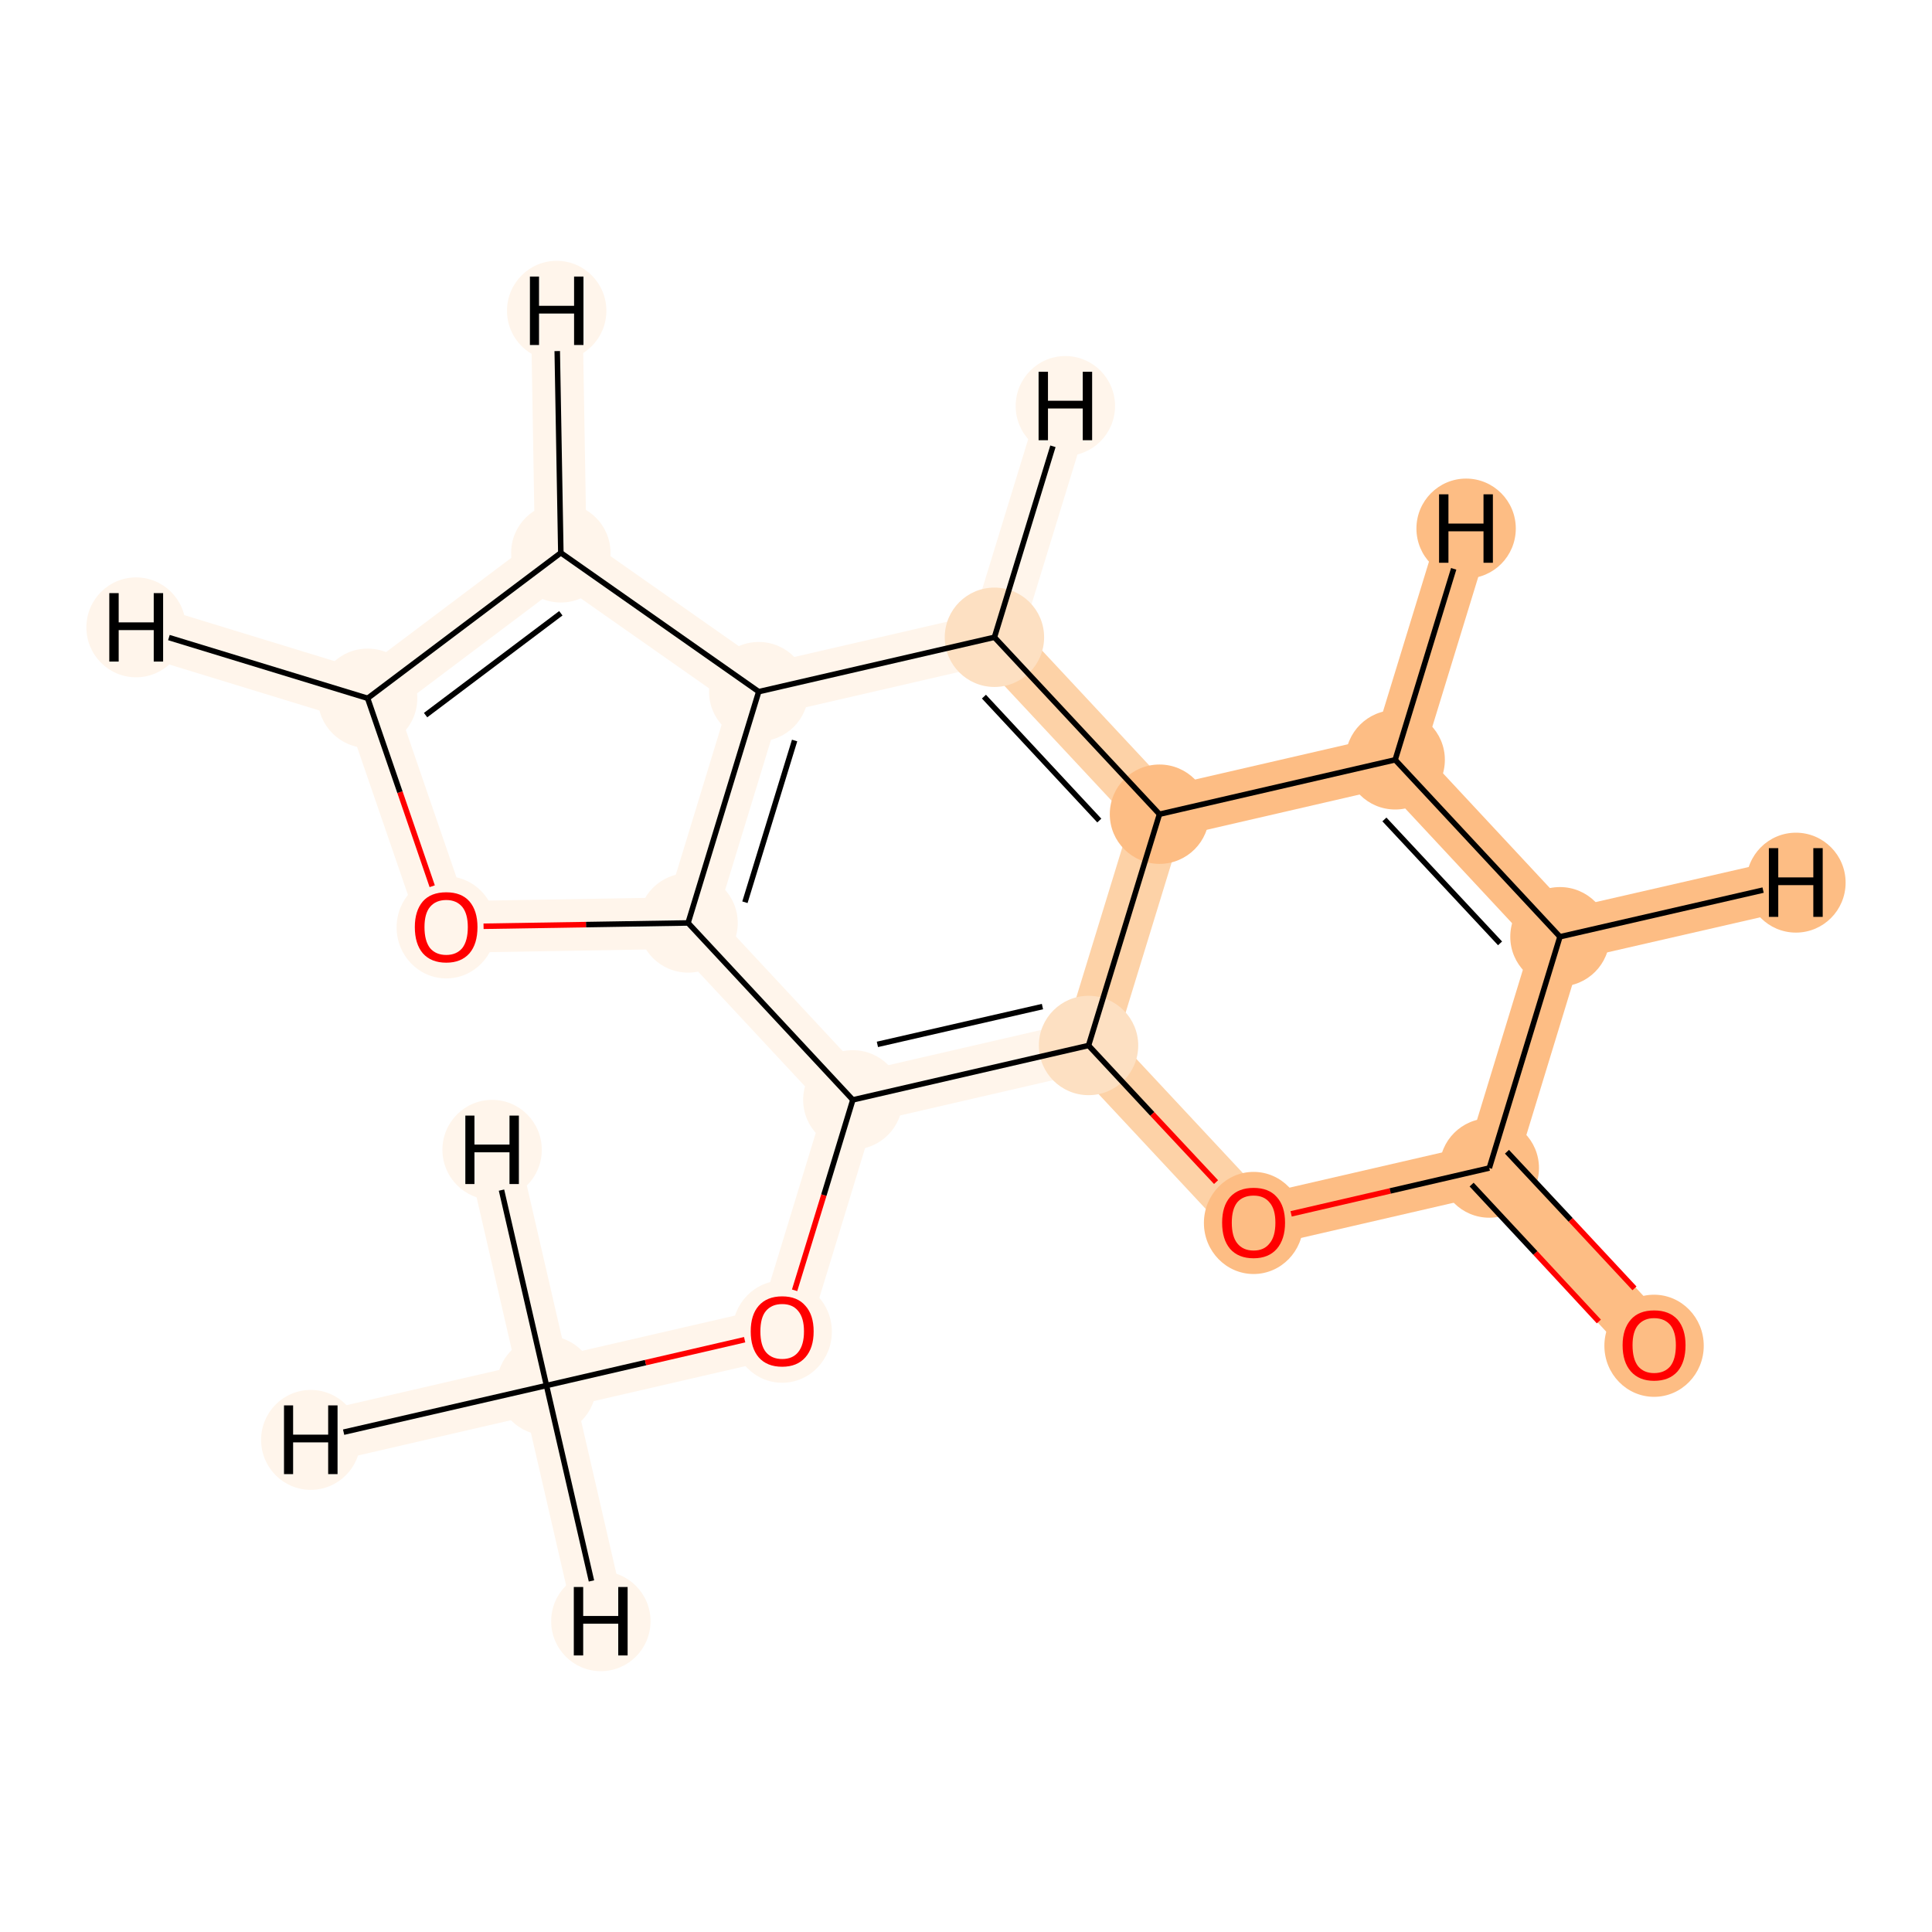 <?xml version='1.0' encoding='iso-8859-1'?>
<svg version='1.1' baseProfile='full'
              xmlns='http://www.w3.org/2000/svg'
                      xmlns:rdkit='http://www.rdkit.org/xml'
                      xmlns:xlink='http://www.w3.org/1999/xlink'
                  xml:space='preserve'
width='700px' height='700px' viewBox='0 0 700 700'>
<!-- END OF HEADER -->
<rect style='opacity:1.0;fill:#FFFFFF;stroke:none' width='700.0' height='700.0' x='0.0' y='0.0'> </rect>
<path d='M 198.0,502.0 L 283.4,482.3' style='fill:none;fill-rule:evenodd;stroke:#FFF5EB;stroke-width:18.7px;stroke-linecap:butt;stroke-linejoin:miter;stroke-opacity:1' />
<path d='M 198.0,502.0 L 112.6,521.7' style='fill:none;fill-rule:evenodd;stroke:#FFF5EB;stroke-width:18.7px;stroke-linecap:butt;stroke-linejoin:miter;stroke-opacity:1' />
<path d='M 198.0,502.0 L 217.7,587.4' style='fill:none;fill-rule:evenodd;stroke:#FFF5EB;stroke-width:18.7px;stroke-linecap:butt;stroke-linejoin:miter;stroke-opacity:1' />
<path d='M 198.0,502.0 L 178.3,416.6' style='fill:none;fill-rule:evenodd;stroke:#FFF5EB;stroke-width:18.7px;stroke-linecap:butt;stroke-linejoin:miter;stroke-opacity:1' />
<path d='M 283.4,482.3 L 309.0,398.5' style='fill:none;fill-rule:evenodd;stroke:#FFF5EB;stroke-width:18.7px;stroke-linecap:butt;stroke-linejoin:miter;stroke-opacity:1' />
<path d='M 309.0,398.5 L 394.4,378.8' style='fill:none;fill-rule:evenodd;stroke:#FFF5EB;stroke-width:18.7px;stroke-linecap:butt;stroke-linejoin:miter;stroke-opacity:1' />
<path d='M 309.0,398.5 L 249.3,334.4' style='fill:none;fill-rule:evenodd;stroke:#FFF5EB;stroke-width:18.7px;stroke-linecap:butt;stroke-linejoin:miter;stroke-opacity:1' />
<path d='M 394.4,378.8 L 454.2,442.9' style='fill:none;fill-rule:evenodd;stroke:#FDD2A7;stroke-width:18.7px;stroke-linecap:butt;stroke-linejoin:miter;stroke-opacity:1' />
<path d='M 394.4,378.8 L 420.1,295.0' style='fill:none;fill-rule:evenodd;stroke:#FDD2A7;stroke-width:18.7px;stroke-linecap:butt;stroke-linejoin:miter;stroke-opacity:1' />
<path d='M 454.2,442.9 L 539.6,423.2' style='fill:none;fill-rule:evenodd;stroke:#FDBD84;stroke-width:18.7px;stroke-linecap:butt;stroke-linejoin:miter;stroke-opacity:1' />
<path d='M 539.6,423.2 L 599.3,487.4' style='fill:none;fill-rule:evenodd;stroke:#FDBD84;stroke-width:18.7px;stroke-linecap:butt;stroke-linejoin:miter;stroke-opacity:1' />
<path d='M 539.6,423.2 L 565.2,339.4' style='fill:none;fill-rule:evenodd;stroke:#FDBD84;stroke-width:18.7px;stroke-linecap:butt;stroke-linejoin:miter;stroke-opacity:1' />
<path d='M 565.2,339.4 L 505.5,275.3' style='fill:none;fill-rule:evenodd;stroke:#FDBD84;stroke-width:18.7px;stroke-linecap:butt;stroke-linejoin:miter;stroke-opacity:1' />
<path d='M 565.2,339.4 L 650.7,319.8' style='fill:none;fill-rule:evenodd;stroke:#FDBD84;stroke-width:18.7px;stroke-linecap:butt;stroke-linejoin:miter;stroke-opacity:1' />
<path d='M 505.5,275.3 L 420.1,295.0' style='fill:none;fill-rule:evenodd;stroke:#FDBD84;stroke-width:18.7px;stroke-linecap:butt;stroke-linejoin:miter;stroke-opacity:1' />
<path d='M 505.5,275.3 L 531.2,191.5' style='fill:none;fill-rule:evenodd;stroke:#FDBD84;stroke-width:18.7px;stroke-linecap:butt;stroke-linejoin:miter;stroke-opacity:1' />
<path d='M 420.1,295.0 L 360.3,230.9' style='fill:none;fill-rule:evenodd;stroke:#FDD2A7;stroke-width:18.7px;stroke-linecap:butt;stroke-linejoin:miter;stroke-opacity:1' />
<path d='M 360.3,230.9 L 274.9,250.6' style='fill:none;fill-rule:evenodd;stroke:#FFF5EB;stroke-width:18.7px;stroke-linecap:butt;stroke-linejoin:miter;stroke-opacity:1' />
<path d='M 360.3,230.9 L 386.0,147.1' style='fill:none;fill-rule:evenodd;stroke:#FFF5EB;stroke-width:18.7px;stroke-linecap:butt;stroke-linejoin:miter;stroke-opacity:1' />
<path d='M 274.9,250.6 L 249.3,334.4' style='fill:none;fill-rule:evenodd;stroke:#FFF5EB;stroke-width:18.7px;stroke-linecap:butt;stroke-linejoin:miter;stroke-opacity:1' />
<path d='M 274.9,250.6 L 203.2,200.3' style='fill:none;fill-rule:evenodd;stroke:#FFF5EB;stroke-width:18.7px;stroke-linecap:butt;stroke-linejoin:miter;stroke-opacity:1' />
<path d='M 249.3,334.4 L 161.7,335.9' style='fill:none;fill-rule:evenodd;stroke:#FFF5EB;stroke-width:18.7px;stroke-linecap:butt;stroke-linejoin:miter;stroke-opacity:1' />
<path d='M 161.7,335.9 L 133.2,253.0' style='fill:none;fill-rule:evenodd;stroke:#FFF5EB;stroke-width:18.7px;stroke-linecap:butt;stroke-linejoin:miter;stroke-opacity:1' />
<path d='M 133.2,253.0 L 203.2,200.3' style='fill:none;fill-rule:evenodd;stroke:#FFF5EB;stroke-width:18.7px;stroke-linecap:butt;stroke-linejoin:miter;stroke-opacity:1' />
<path d='M 133.2,253.0 L 49.3,227.3' style='fill:none;fill-rule:evenodd;stroke:#FFF5EB;stroke-width:18.7px;stroke-linecap:butt;stroke-linejoin:miter;stroke-opacity:1' />
<path d='M 203.2,200.3 L 201.7,112.6' style='fill:none;fill-rule:evenodd;stroke:#FFF5EB;stroke-width:18.7px;stroke-linecap:butt;stroke-linejoin:miter;stroke-opacity:1' />
<ellipse cx='198.0' cy='502.0' rx='17.5' ry='17.5'  style='fill:#FFF5EB;fill-rule:evenodd;stroke:#FFF5EB;stroke-width:1.0px;stroke-linecap:butt;stroke-linejoin:miter;stroke-opacity:1' />
<ellipse cx='283.4' cy='482.5' rx='17.5' ry='18.0'  style='fill:#FFF5EB;fill-rule:evenodd;stroke:#FFF5EB;stroke-width:1.0px;stroke-linecap:butt;stroke-linejoin:miter;stroke-opacity:1' />
<ellipse cx='309.0' cy='398.5' rx='17.5' ry='17.5'  style='fill:#FFF5EB;fill-rule:evenodd;stroke:#FFF5EB;stroke-width:1.0px;stroke-linecap:butt;stroke-linejoin:miter;stroke-opacity:1' />
<ellipse cx='394.4' cy='378.8' rx='17.5' ry='17.5'  style='fill:#FDE0C2;fill-rule:evenodd;stroke:#FDE0C2;stroke-width:1.0px;stroke-linecap:butt;stroke-linejoin:miter;stroke-opacity:1' />
<ellipse cx='454.2' cy='443.1' rx='17.5' ry='18.0'  style='fill:#FDBD84;fill-rule:evenodd;stroke:#FDBD84;stroke-width:1.0px;stroke-linecap:butt;stroke-linejoin:miter;stroke-opacity:1' />
<ellipse cx='539.6' cy='423.2' rx='17.5' ry='17.5'  style='fill:#FDBD84;fill-rule:evenodd;stroke:#FDBD84;stroke-width:1.0px;stroke-linecap:butt;stroke-linejoin:miter;stroke-opacity:1' />
<ellipse cx='599.3' cy='487.6' rx='17.5' ry='18.0'  style='fill:#FDBD84;fill-rule:evenodd;stroke:#FDBD84;stroke-width:1.0px;stroke-linecap:butt;stroke-linejoin:miter;stroke-opacity:1' />
<ellipse cx='565.2' cy='339.4' rx='17.5' ry='17.5'  style='fill:#FDBD84;fill-rule:evenodd;stroke:#FDBD84;stroke-width:1.0px;stroke-linecap:butt;stroke-linejoin:miter;stroke-opacity:1' />
<ellipse cx='505.5' cy='275.3' rx='17.5' ry='17.5'  style='fill:#FDBD84;fill-rule:evenodd;stroke:#FDBD84;stroke-width:1.0px;stroke-linecap:butt;stroke-linejoin:miter;stroke-opacity:1' />
<ellipse cx='420.1' cy='295.0' rx='17.5' ry='17.5'  style='fill:#FDBD84;fill-rule:evenodd;stroke:#FDBD84;stroke-width:1.0px;stroke-linecap:butt;stroke-linejoin:miter;stroke-opacity:1' />
<ellipse cx='360.3' cy='230.9' rx='17.5' ry='17.5'  style='fill:#FDE0C2;fill-rule:evenodd;stroke:#FDE0C2;stroke-width:1.0px;stroke-linecap:butt;stroke-linejoin:miter;stroke-opacity:1' />
<ellipse cx='274.9' cy='250.6' rx='17.5' ry='17.5'  style='fill:#FFF5EB;fill-rule:evenodd;stroke:#FFF5EB;stroke-width:1.0px;stroke-linecap:butt;stroke-linejoin:miter;stroke-opacity:1' />
<ellipse cx='249.3' cy='334.4' rx='17.5' ry='17.5'  style='fill:#FFF5EB;fill-rule:evenodd;stroke:#FFF5EB;stroke-width:1.0px;stroke-linecap:butt;stroke-linejoin:miter;stroke-opacity:1' />
<ellipse cx='161.7' cy='336.0' rx='17.5' ry='18.0'  style='fill:#FFF5EB;fill-rule:evenodd;stroke:#FFF5EB;stroke-width:1.0px;stroke-linecap:butt;stroke-linejoin:miter;stroke-opacity:1' />
<ellipse cx='133.2' cy='253.0' rx='17.5' ry='17.5'  style='fill:#FFF5EB;fill-rule:evenodd;stroke:#FFF5EB;stroke-width:1.0px;stroke-linecap:butt;stroke-linejoin:miter;stroke-opacity:1' />
<ellipse cx='203.2' cy='200.3' rx='17.5' ry='17.5'  style='fill:#FFF5EB;fill-rule:evenodd;stroke:#FFF5EB;stroke-width:1.0px;stroke-linecap:butt;stroke-linejoin:miter;stroke-opacity:1' />
<ellipse cx='112.6' cy='521.7' rx='17.5' ry='17.6'  style='fill:#FFF5EB;fill-rule:evenodd;stroke:#FFF5EB;stroke-width:1.0px;stroke-linecap:butt;stroke-linejoin:miter;stroke-opacity:1' />
<ellipse cx='217.7' cy='587.4' rx='17.5' ry='17.6'  style='fill:#FFF5EB;fill-rule:evenodd;stroke:#FFF5EB;stroke-width:1.0px;stroke-linecap:butt;stroke-linejoin:miter;stroke-opacity:1' />
<ellipse cx='178.3' cy='416.6' rx='17.5' ry='17.6'  style='fill:#FFF5EB;fill-rule:evenodd;stroke:#FFF5EB;stroke-width:1.0px;stroke-linecap:butt;stroke-linejoin:miter;stroke-opacity:1' />
<ellipse cx='650.7' cy='319.8' rx='17.5' ry='17.6'  style='fill:#FDBD84;fill-rule:evenodd;stroke:#FDBD84;stroke-width:1.0px;stroke-linecap:butt;stroke-linejoin:miter;stroke-opacity:1' />
<ellipse cx='531.2' cy='191.5' rx='17.5' ry='17.6'  style='fill:#FDBD84;fill-rule:evenodd;stroke:#FDBD84;stroke-width:1.0px;stroke-linecap:butt;stroke-linejoin:miter;stroke-opacity:1' />
<ellipse cx='386.0' cy='147.1' rx='17.5' ry='17.6'  style='fill:#FFF5EB;fill-rule:evenodd;stroke:#FFF5EB;stroke-width:1.0px;stroke-linecap:butt;stroke-linejoin:miter;stroke-opacity:1' />
<ellipse cx='49.3' cy='227.3' rx='17.5' ry='17.6'  style='fill:#FFF5EB;fill-rule:evenodd;stroke:#FFF5EB;stroke-width:1.0px;stroke-linecap:butt;stroke-linejoin:miter;stroke-opacity:1' />
<ellipse cx='201.7' cy='112.6' rx='17.5' ry='17.6'  style='fill:#FFF5EB;fill-rule:evenodd;stroke:#FFF5EB;stroke-width:1.0px;stroke-linecap:butt;stroke-linejoin:miter;stroke-opacity:1' />
<path class='bond-0 atom-0 atom-1' d='M 198.0,502.0 L 233.9,493.7' style='fill:none;fill-rule:evenodd;stroke:#000000;stroke-width:2.0px;stroke-linecap:butt;stroke-linejoin:miter;stroke-opacity:1' />
<path class='bond-0 atom-0 atom-1' d='M 233.9,493.7 L 269.8,485.4' style='fill:none;fill-rule:evenodd;stroke:#FF0000;stroke-width:2.0px;stroke-linecap:butt;stroke-linejoin:miter;stroke-opacity:1' />
<path class='bond-18 atom-0 atom-16' d='M 198.0,502.0 L 124.5,518.9' style='fill:none;fill-rule:evenodd;stroke:#000000;stroke-width:2.0px;stroke-linecap:butt;stroke-linejoin:miter;stroke-opacity:1' />
<path class='bond-19 atom-0 atom-17' d='M 198.0,502.0 L 214.3,572.8' style='fill:none;fill-rule:evenodd;stroke:#000000;stroke-width:2.0px;stroke-linecap:butt;stroke-linejoin:miter;stroke-opacity:1' />
<path class='bond-20 atom-0 atom-18' d='M 198.0,502.0 L 181.7,431.2' style='fill:none;fill-rule:evenodd;stroke:#000000;stroke-width:2.0px;stroke-linecap:butt;stroke-linejoin:miter;stroke-opacity:1' />
<path class='bond-1 atom-1 atom-2' d='M 287.9,467.5 L 298.5,433.0' style='fill:none;fill-rule:evenodd;stroke:#FF0000;stroke-width:2.0px;stroke-linecap:butt;stroke-linejoin:miter;stroke-opacity:1' />
<path class='bond-1 atom-1 atom-2' d='M 298.5,433.0 L 309.0,398.5' style='fill:none;fill-rule:evenodd;stroke:#000000;stroke-width:2.0px;stroke-linecap:butt;stroke-linejoin:miter;stroke-opacity:1' />
<path class='bond-2 atom-2 atom-3' d='M 309.0,398.5 L 394.4,378.8' style='fill:none;fill-rule:evenodd;stroke:#000000;stroke-width:2.0px;stroke-linecap:butt;stroke-linejoin:miter;stroke-opacity:1' />
<path class='bond-2 atom-2 atom-3' d='M 317.9,378.4 L 377.7,364.7' style='fill:none;fill-rule:evenodd;stroke:#000000;stroke-width:2.0px;stroke-linecap:butt;stroke-linejoin:miter;stroke-opacity:1' />
<path class='bond-15 atom-12 atom-2' d='M 249.3,334.4 L 309.0,398.5' style='fill:none;fill-rule:evenodd;stroke:#000000;stroke-width:2.0px;stroke-linecap:butt;stroke-linejoin:miter;stroke-opacity:1' />
<path class='bond-3 atom-3 atom-4' d='M 394.4,378.8 L 417.5,403.6' style='fill:none;fill-rule:evenodd;stroke:#000000;stroke-width:2.0px;stroke-linecap:butt;stroke-linejoin:miter;stroke-opacity:1' />
<path class='bond-3 atom-3 atom-4' d='M 417.5,403.6 L 440.6,428.3' style='fill:none;fill-rule:evenodd;stroke:#FF0000;stroke-width:2.0px;stroke-linecap:butt;stroke-linejoin:miter;stroke-opacity:1' />
<path class='bond-16 atom-9 atom-3' d='M 420.1,295.0 L 394.4,378.8' style='fill:none;fill-rule:evenodd;stroke:#000000;stroke-width:2.0px;stroke-linecap:butt;stroke-linejoin:miter;stroke-opacity:1' />
<path class='bond-4 atom-4 atom-5' d='M 467.8,439.8 L 503.7,431.5' style='fill:none;fill-rule:evenodd;stroke:#FF0000;stroke-width:2.0px;stroke-linecap:butt;stroke-linejoin:miter;stroke-opacity:1' />
<path class='bond-4 atom-4 atom-5' d='M 503.7,431.5 L 539.6,423.2' style='fill:none;fill-rule:evenodd;stroke:#000000;stroke-width:2.0px;stroke-linecap:butt;stroke-linejoin:miter;stroke-opacity:1' />
<path class='bond-5 atom-5 atom-6' d='M 533.2,429.2 L 556.3,454.0' style='fill:none;fill-rule:evenodd;stroke:#000000;stroke-width:2.0px;stroke-linecap:butt;stroke-linejoin:miter;stroke-opacity:1' />
<path class='bond-5 atom-5 atom-6' d='M 556.3,454.0 L 579.3,478.8' style='fill:none;fill-rule:evenodd;stroke:#FF0000;stroke-width:2.0px;stroke-linecap:butt;stroke-linejoin:miter;stroke-opacity:1' />
<path class='bond-5 atom-5 atom-6' d='M 546.0,417.3 L 569.1,442.0' style='fill:none;fill-rule:evenodd;stroke:#000000;stroke-width:2.0px;stroke-linecap:butt;stroke-linejoin:miter;stroke-opacity:1' />
<path class='bond-5 atom-5 atom-6' d='M 569.1,442.0 L 592.2,466.8' style='fill:none;fill-rule:evenodd;stroke:#FF0000;stroke-width:2.0px;stroke-linecap:butt;stroke-linejoin:miter;stroke-opacity:1' />
<path class='bond-6 atom-5 atom-7' d='M 539.6,423.2 L 565.2,339.4' style='fill:none;fill-rule:evenodd;stroke:#000000;stroke-width:2.0px;stroke-linecap:butt;stroke-linejoin:miter;stroke-opacity:1' />
<path class='bond-7 atom-7 atom-8' d='M 565.2,339.4 L 505.5,275.3' style='fill:none;fill-rule:evenodd;stroke:#000000;stroke-width:2.0px;stroke-linecap:butt;stroke-linejoin:miter;stroke-opacity:1' />
<path class='bond-7 atom-7 atom-8' d='M 543.5,341.8 L 501.6,296.9' style='fill:none;fill-rule:evenodd;stroke:#000000;stroke-width:2.0px;stroke-linecap:butt;stroke-linejoin:miter;stroke-opacity:1' />
<path class='bond-21 atom-7 atom-19' d='M 565.2,339.4 L 638.8,322.5' style='fill:none;fill-rule:evenodd;stroke:#000000;stroke-width:2.0px;stroke-linecap:butt;stroke-linejoin:miter;stroke-opacity:1' />
<path class='bond-8 atom-8 atom-9' d='M 505.5,275.3 L 420.1,295.0' style='fill:none;fill-rule:evenodd;stroke:#000000;stroke-width:2.0px;stroke-linecap:butt;stroke-linejoin:miter;stroke-opacity:1' />
<path class='bond-22 atom-8 atom-20' d='M 505.5,275.3 L 526.7,206.1' style='fill:none;fill-rule:evenodd;stroke:#000000;stroke-width:2.0px;stroke-linecap:butt;stroke-linejoin:miter;stroke-opacity:1' />
<path class='bond-9 atom-9 atom-10' d='M 420.1,295.0 L 360.3,230.9' style='fill:none;fill-rule:evenodd;stroke:#000000;stroke-width:2.0px;stroke-linecap:butt;stroke-linejoin:miter;stroke-opacity:1' />
<path class='bond-9 atom-9 atom-10' d='M 398.3,297.3 L 356.5,252.4' style='fill:none;fill-rule:evenodd;stroke:#000000;stroke-width:2.0px;stroke-linecap:butt;stroke-linejoin:miter;stroke-opacity:1' />
<path class='bond-10 atom-10 atom-11' d='M 360.3,230.9 L 274.9,250.6' style='fill:none;fill-rule:evenodd;stroke:#000000;stroke-width:2.0px;stroke-linecap:butt;stroke-linejoin:miter;stroke-opacity:1' />
<path class='bond-23 atom-10 atom-21' d='M 360.3,230.9 L 381.5,161.7' style='fill:none;fill-rule:evenodd;stroke:#000000;stroke-width:2.0px;stroke-linecap:butt;stroke-linejoin:miter;stroke-opacity:1' />
<path class='bond-11 atom-11 atom-12' d='M 274.9,250.6 L 249.3,334.4' style='fill:none;fill-rule:evenodd;stroke:#000000;stroke-width:2.0px;stroke-linecap:butt;stroke-linejoin:miter;stroke-opacity:1' />
<path class='bond-11 atom-11 atom-12' d='M 287.9,268.3 L 269.9,326.9' style='fill:none;fill-rule:evenodd;stroke:#000000;stroke-width:2.0px;stroke-linecap:butt;stroke-linejoin:miter;stroke-opacity:1' />
<path class='bond-17 atom-15 atom-11' d='M 203.2,200.3 L 274.9,250.6' style='fill:none;fill-rule:evenodd;stroke:#000000;stroke-width:2.0px;stroke-linecap:butt;stroke-linejoin:miter;stroke-opacity:1' />
<path class='bond-12 atom-12 atom-13' d='M 249.3,334.4 L 212.3,335.0' style='fill:none;fill-rule:evenodd;stroke:#000000;stroke-width:2.0px;stroke-linecap:butt;stroke-linejoin:miter;stroke-opacity:1' />
<path class='bond-12 atom-12 atom-13' d='M 212.3,335.0 L 175.2,335.6' style='fill:none;fill-rule:evenodd;stroke:#FF0000;stroke-width:2.0px;stroke-linecap:butt;stroke-linejoin:miter;stroke-opacity:1' />
<path class='bond-13 atom-13 atom-14' d='M 156.6,321.1 L 144.9,287.0' style='fill:none;fill-rule:evenodd;stroke:#FF0000;stroke-width:2.0px;stroke-linecap:butt;stroke-linejoin:miter;stroke-opacity:1' />
<path class='bond-13 atom-13 atom-14' d='M 144.9,287.0 L 133.2,253.0' style='fill:none;fill-rule:evenodd;stroke:#000000;stroke-width:2.0px;stroke-linecap:butt;stroke-linejoin:miter;stroke-opacity:1' />
<path class='bond-14 atom-14 atom-15' d='M 133.2,253.0 L 203.2,200.3' style='fill:none;fill-rule:evenodd;stroke:#000000;stroke-width:2.0px;stroke-linecap:butt;stroke-linejoin:miter;stroke-opacity:1' />
<path class='bond-14 atom-14 atom-15' d='M 154.2,259.1 L 203.2,222.2' style='fill:none;fill-rule:evenodd;stroke:#000000;stroke-width:2.0px;stroke-linecap:butt;stroke-linejoin:miter;stroke-opacity:1' />
<path class='bond-24 atom-14 atom-22' d='M 133.2,253.0 L 61.2,231.0' style='fill:none;fill-rule:evenodd;stroke:#000000;stroke-width:2.0px;stroke-linecap:butt;stroke-linejoin:miter;stroke-opacity:1' />
<path class='bond-25 atom-15 atom-23' d='M 203.2,200.3 L 201.9,127.2' style='fill:none;fill-rule:evenodd;stroke:#000000;stroke-width:2.0px;stroke-linecap:butt;stroke-linejoin:miter;stroke-opacity:1' />
<path  class='atom-1' d='M 272.0 482.4
Q 272.0 476.4, 274.9 473.1
Q 277.9 469.7, 283.4 469.7
Q 288.9 469.7, 291.8 473.1
Q 294.8 476.4, 294.8 482.4
Q 294.8 488.4, 291.8 491.8
Q 288.8 495.2, 283.4 495.2
Q 277.9 495.2, 274.9 491.8
Q 272.0 488.4, 272.0 482.4
M 283.4 492.4
Q 287.2 492.4, 289.2 489.9
Q 291.3 487.3, 291.3 482.4
Q 291.3 477.5, 289.2 475.0
Q 287.2 472.5, 283.4 472.5
Q 279.6 472.5, 277.5 475.0
Q 275.5 477.4, 275.5 482.4
Q 275.5 487.4, 277.5 489.9
Q 279.6 492.4, 283.4 492.4
' fill='#FF0000'/>
<path  class='atom-4' d='M 442.8 443.0
Q 442.8 437.0, 445.7 433.7
Q 448.7 430.4, 454.2 430.4
Q 459.7 430.4, 462.6 433.7
Q 465.6 437.0, 465.6 443.0
Q 465.6 449.0, 462.6 452.5
Q 459.6 455.9, 454.2 455.9
Q 448.7 455.9, 445.7 452.5
Q 442.8 449.1, 442.8 443.0
M 454.2 453.1
Q 458.0 453.1, 460.0 450.5
Q 462.1 448.0, 462.1 443.0
Q 462.1 438.1, 460.0 435.7
Q 458.0 433.2, 454.2 433.2
Q 450.4 433.2, 448.3 435.6
Q 446.3 438.1, 446.3 443.0
Q 446.3 448.0, 448.3 450.5
Q 450.4 453.1, 454.2 453.1
' fill='#FF0000'/>
<path  class='atom-6' d='M 587.9 487.4
Q 587.9 481.5, 590.9 478.1
Q 593.8 474.8, 599.3 474.8
Q 604.8 474.8, 607.8 478.1
Q 610.7 481.5, 610.7 487.4
Q 610.7 493.5, 607.8 496.9
Q 604.8 500.3, 599.3 500.3
Q 593.9 500.3, 590.9 496.9
Q 587.9 493.5, 587.9 487.4
M 599.3 497.5
Q 603.1 497.5, 605.2 495.0
Q 607.2 492.4, 607.2 487.4
Q 607.2 482.6, 605.2 480.1
Q 603.1 477.6, 599.3 477.6
Q 595.6 477.6, 593.5 480.1
Q 591.5 482.5, 591.5 487.4
Q 591.5 492.4, 593.5 495.0
Q 595.6 497.5, 599.3 497.5
' fill='#FF0000'/>
<path  class='atom-13' d='M 150.3 335.9
Q 150.3 330.0, 153.2 326.6
Q 156.1 323.3, 161.7 323.3
Q 167.2 323.3, 170.1 326.6
Q 173.0 330.0, 173.0 335.9
Q 173.0 342.0, 170.1 345.4
Q 167.1 348.8, 161.7 348.8
Q 156.2 348.8, 153.2 345.4
Q 150.3 342.0, 150.3 335.9
M 161.7 346.0
Q 165.4 346.0, 167.5 343.5
Q 169.5 340.9, 169.5 335.9
Q 169.5 331.1, 167.5 328.6
Q 165.4 326.1, 161.7 326.1
Q 157.9 326.1, 155.8 328.6
Q 153.8 331.0, 153.8 335.9
Q 153.8 340.9, 155.8 343.5
Q 157.9 346.0, 161.7 346.0
' fill='#FF0000'/>
<path  class='atom-16' d='M 102.9 509.2
L 106.2 509.2
L 106.2 519.8
L 118.9 519.8
L 118.9 509.2
L 122.3 509.2
L 122.3 534.1
L 118.9 534.1
L 118.9 522.6
L 106.2 522.6
L 106.2 534.1
L 102.9 534.1
L 102.9 509.2
' fill='#000000'/>
<path  class='atom-17' d='M 207.9 575.0
L 211.3 575.0
L 211.3 585.5
L 224.0 585.5
L 224.0 575.0
L 227.4 575.0
L 227.4 599.8
L 224.0 599.8
L 224.0 588.3
L 211.3 588.3
L 211.3 599.8
L 207.9 599.8
L 207.9 575.0
' fill='#000000'/>
<path  class='atom-18' d='M 168.6 404.2
L 171.9 404.2
L 171.9 414.7
L 184.6 414.7
L 184.6 404.2
L 188.0 404.2
L 188.0 429.0
L 184.6 429.0
L 184.6 417.5
L 171.9 417.5
L 171.9 429.0
L 168.6 429.0
L 168.6 404.2
' fill='#000000'/>
<path  class='atom-19' d='M 640.9 307.3
L 644.3 307.3
L 644.3 317.9
L 657.0 317.9
L 657.0 307.3
L 660.4 307.3
L 660.4 332.2
L 657.0 332.2
L 657.0 320.7
L 644.3 320.7
L 644.3 332.2
L 640.9 332.2
L 640.9 307.3
' fill='#000000'/>
<path  class='atom-20' d='M 521.4 179.1
L 524.8 179.1
L 524.8 189.7
L 537.5 189.7
L 537.5 179.1
L 540.9 179.1
L 540.9 203.9
L 537.5 203.9
L 537.5 192.5
L 524.8 192.5
L 524.8 203.9
L 521.4 203.9
L 521.4 179.1
' fill='#000000'/>
<path  class='atom-21' d='M 376.3 134.7
L 379.7 134.7
L 379.7 145.2
L 392.3 145.2
L 392.3 134.7
L 395.7 134.7
L 395.7 159.5
L 392.3 159.5
L 392.3 148.0
L 379.7 148.0
L 379.7 159.5
L 376.3 159.5
L 376.3 134.7
' fill='#000000'/>
<path  class='atom-22' d='M 39.6 214.9
L 43.0 214.9
L 43.0 225.5
L 55.7 225.5
L 55.7 214.9
L 59.1 214.9
L 59.1 239.7
L 55.7 239.7
L 55.7 228.3
L 43.0 228.3
L 43.0 239.7
L 39.6 239.7
L 39.6 214.9
' fill='#000000'/>
<path  class='atom-23' d='M 192.0 100.2
L 195.3 100.2
L 195.3 110.8
L 208.0 110.8
L 208.0 100.2
L 211.4 100.2
L 211.4 125.0
L 208.0 125.0
L 208.0 113.6
L 195.3 113.6
L 195.3 125.0
L 192.0 125.0
L 192.0 100.2
' fill='#000000'/>
</svg>
